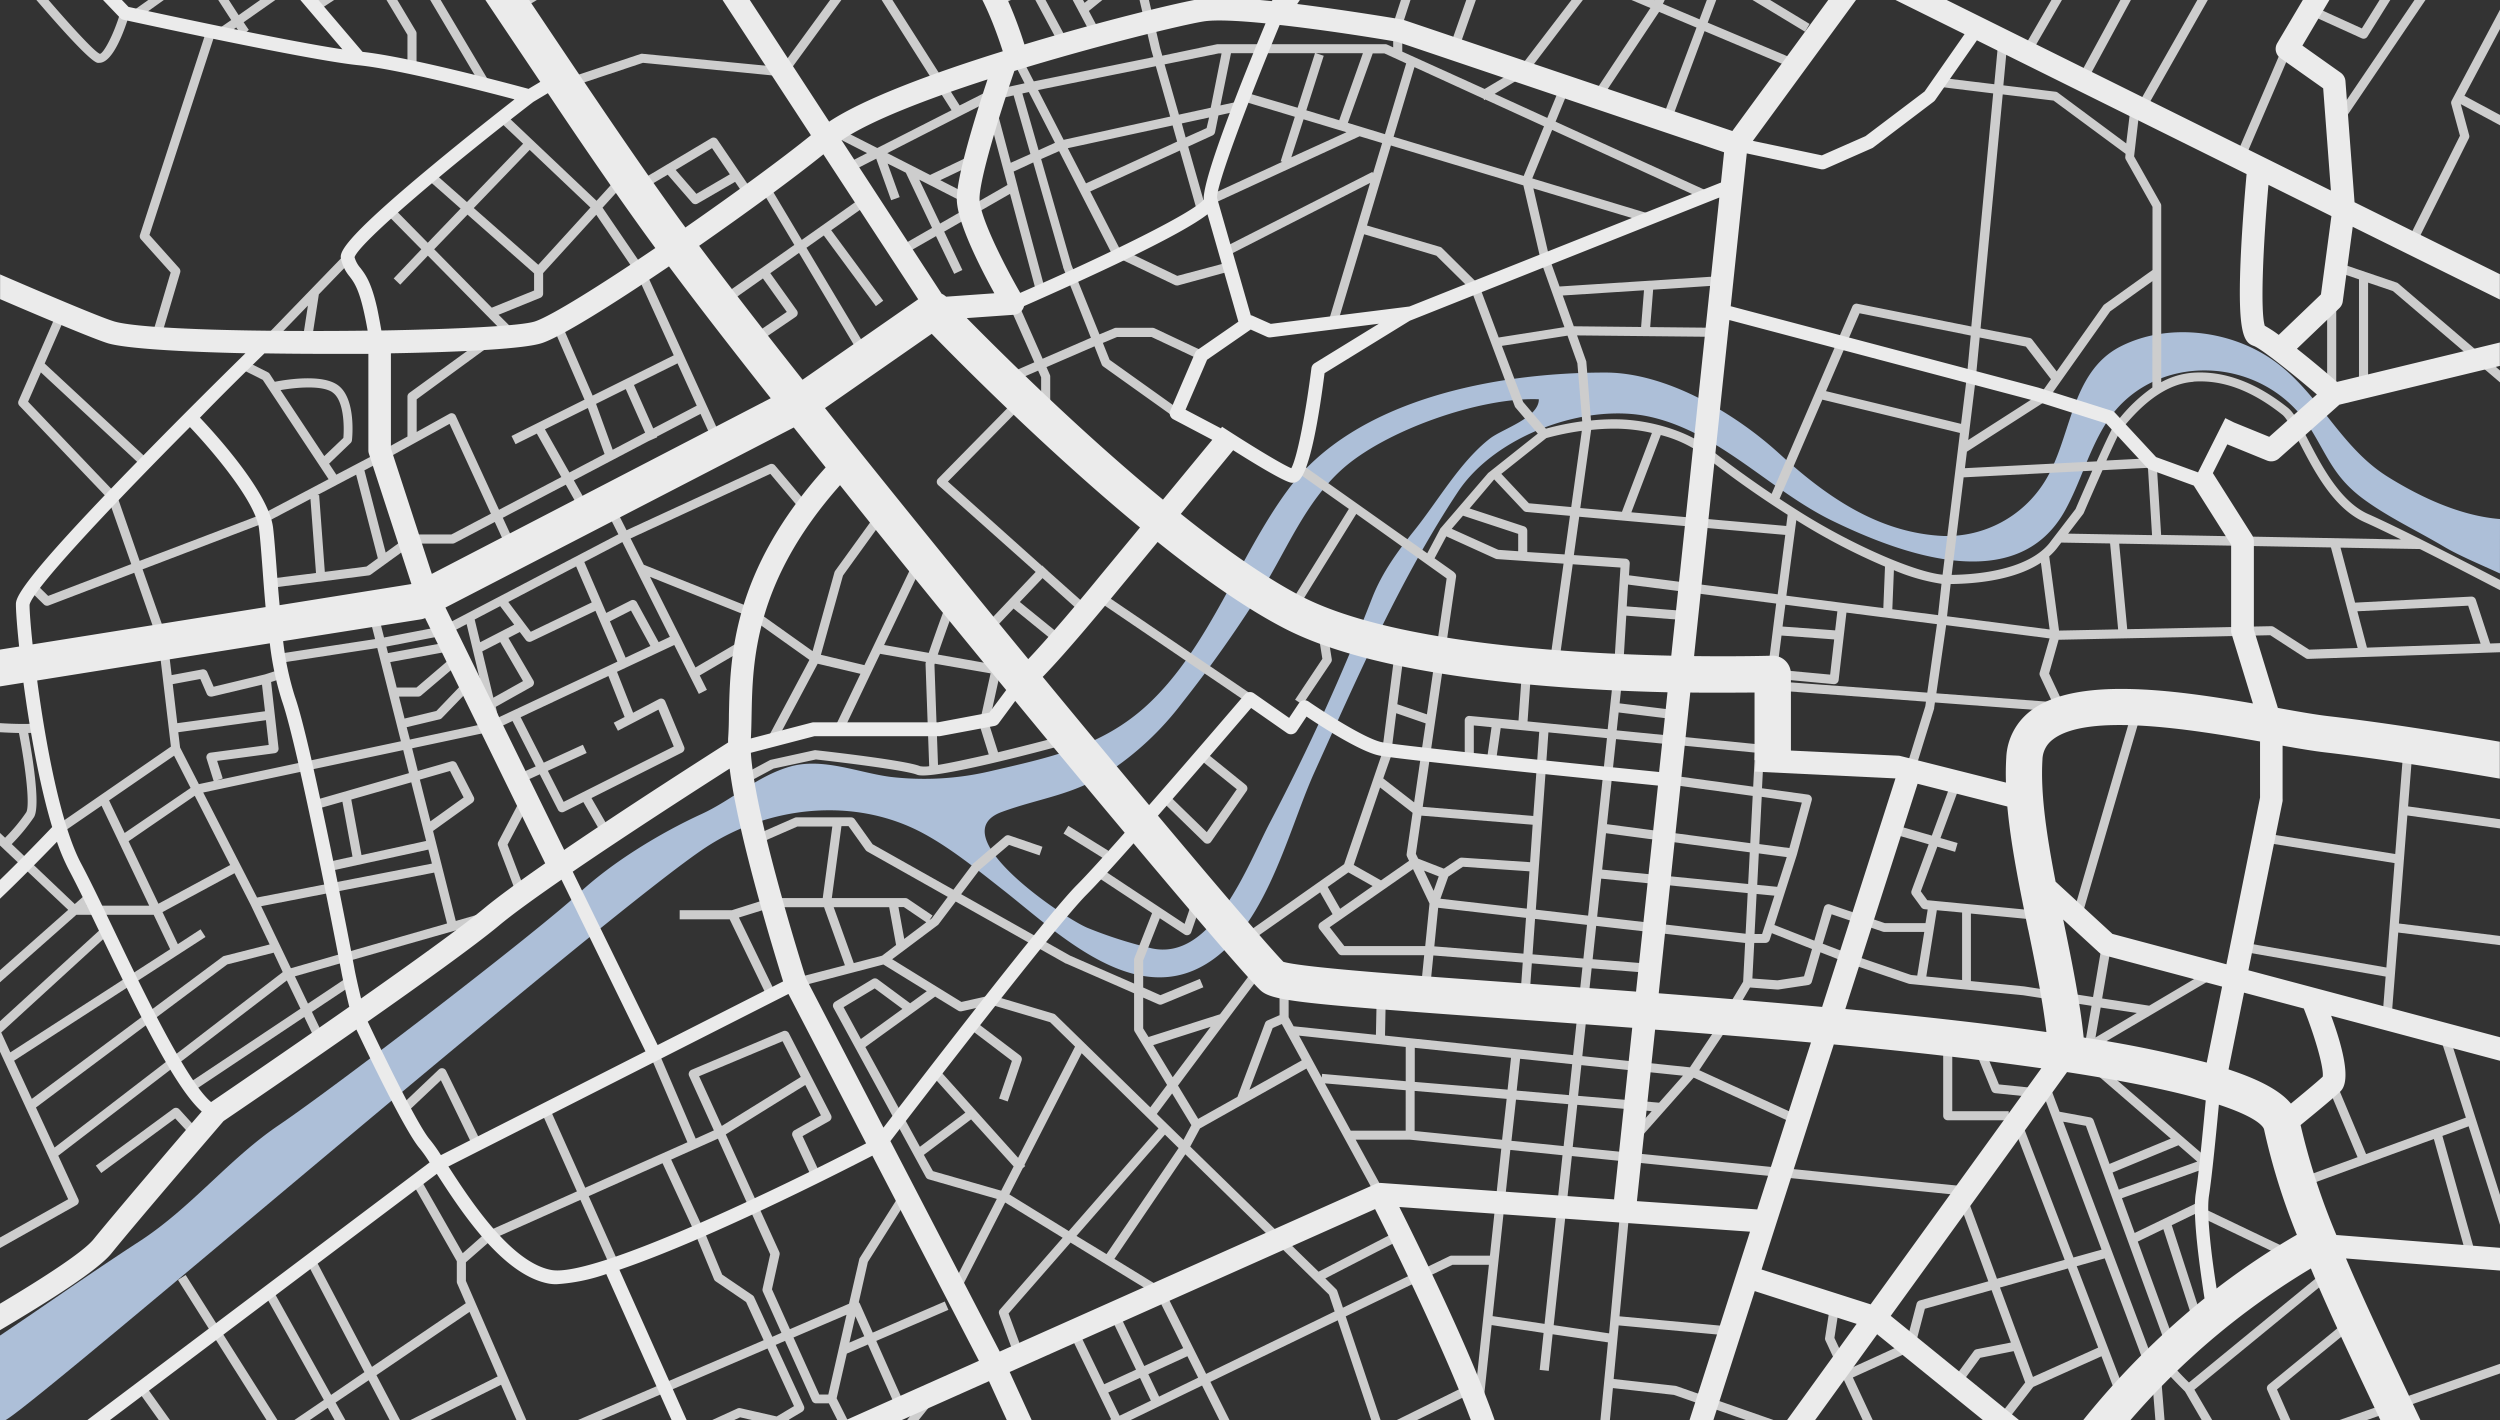<svg xmlns="http://www.w3.org/2000/svg" width="880" height="500" fill="none" viewBox="0 0 880 500"><rect x="0" y="0" width="880" height="500" fill="#333333" stroke="none"/><path fill="#ADBFD8" d="M880 182.704c-13.888-1.104-27.824-7.616-39.44-14.832-17.328-10.784-24.448-30.32-41.36-41.712-14.8-9.968-36.272-12.608-52.8-4.192-17.872 9.152-17.12 32.672-26.864 47.856a40.575 40.575 0 01-35.36 18.848c-23.184-1.056-41.504-14.048-57.92-29.04-15.424-14.08-39.6-28.496-61.152-28.496-38.048 0-88.112 9.104-111.888 41.456-17.28 23.488-27.504 55.216-49.136 75.344-16.288 15.152-35.2 18.784-56 23.648a102.09 102.09 0 01-34.704 1.872c-11.344-1.504-23.84-6.896-35.328-3.6-11.488 3.296-20.352 11.744-31.12 16.688-14.624 6.72-31.216 16.864-42.672 27.456-15.168 14.032-85.152 67.84-106.112 82.048-17.728 12.016-30.768 29.056-49.184 40.992-15.568 10.08-32.8 22.224-48.976 33.088v30.944c.8-.496 1.6-.96 2.416-1.472 15.664-9.856 211.568-178.672 246.096-201.36 22.256-14.64 52.432-17.84 76.432-4.928 9.696 5.216 19.056 12.8 27.584 19.504 17.872 13.888 43.312 39.28 67.792 28.704 24.48-10.576 32.544-47.92 42.368-69.68 15.216-33.6 30.048-67.76 50.496-98.672 13.088-19.792 44.896-31.584 67.744-26.432 24.336 5.472 42.224 25.968 64.144 36.608 23.712 11.52 64.912 27.088 81.888-3.744 5.344-9.728 8-20.112 13.84-29.76 16-26.688 56.144-25.6 72.672 1.312 6.16 10.032 8.336 17.056 18.688 24.656 8.752 6.4 18.768 11.04 28.096 16.592 5.248 3.12 12.528 6.144 19.744 9.456l.016-19.152zm-355.616-28.288c-10.496 8.224-18.144 21.824-26.48 32.224-5.824 7.28-11.312 14.72-14.832 23.648a771.723 771.723 0 01-35.888 78.944c-7.904 14.896-20.256 49.456-41.952 44.544a152.454 152.454 0 01-22.512-7.2c-8.704-3.696-51.792-32.848-30.048-40.784 13.52-4.928 24.768-5.84 37.088-13.76a105.107 105.107 0 0026.24-24.48 443.766 443.766 0 0028.592-40.576c8.688-14.24 15.008-30.128 27.616-41.6 15.328-13.936 49.104-25.68 69.472-24.832-.016 6.592-12.896 10.432-17.296 13.872z"/><path fill="#CDCDCD" d="M254.288 108.08l14.256-10.064 8.4 11.776-13.84 9.424 1.808 2.64 15.184-10.336a1.597 1.597 0 00.66-1.678 1.599 1.599 0 00-.26-.578l-9.344-13.104 10.096-7.136 22.4 37.536 2.752-1.6-22.528-37.744 6.112-4.32 18.32 24.864 2.592-1.904-18.304-24.816 13.344-9.44-1.84-2.608-21.872 15.456L270.288 64.4l-2.752 1.6L279.6 86.208l-27.2 19.2 1.888 2.672zM250.384 48.624l-25.6 15.248 1.6 2.752 8.64-5.136 8.544 9.824a1.594 1.594 0 001.2.56c.281-.003.557-.08.8-.224l13.184-7.632 3.904 5.728 2.64-1.792-12.8-18.848a1.602 1.602 0 00-2.112-.48zm-5.248 19.6l-7.296-8.4 12.8-7.68 6.256 9.216-11.76 6.864zM109.584 120.768l2.656-17.168 11.312-11.68-2.304-2.24-28.8 29.744 2.304 2.224 13.632-14.08-1.968 12.72 3.168.48zM34.32 22.112c.218.023.438.023.656 0 4.88 0 8.976-11.84 10.56-17.104l-3.072-.912c-2.64 8.8-6.192 14.848-7.312 14.848C32.368 17.904 15.84-1.056 0-20.24v5.024c12.592 15.2 30.768 36.544 34.32 37.328zM72.736 10.544L49.28 82.64a1.6 1.6 0 00.32 1.6l10.48 11.696-6.688 22.608 3.056.912 6.96-23.472a1.6 1.6 0 00-.352-1.6l-10.448-11.68L75.776 11.6l-3.04-1.056z"/><path fill="#CDCDCD" d="M0 439.312l26.912-15.12a1.598 1.598 0 00.672-2.064L20.512 406.8l80.448-61.68 4.8 9.936-39.744 26.48 1.776 2.656 39.312-26.224 4.32 9.008 2.896-1.392-4.528-9.408 13.68-9.12-1.776-2.656-13.296 8.864-4.592-9.6 64.64-18.464-.896-3.072-7.12 2.048-8-31.68 13.824-9.936a1.6 1.6 0 00.496-2.032L160.72 268.8a1.604 1.604 0 00-1.856-.8l-11.792 3.392-2-8 26.992-5.728c.121-.023.24-.06.352-.112l8-3.76 8.144 16-7.184 3.2 1.328 2.912L190 272.56l6.4 12.48a1.593 1.593 0 001.424.88c.251.005.499-.056.72-.176l6.8-3.408 6 10.4 2.768-1.6-5.904-10.224 31.84-16a1.603 1.603 0 00.768-2.032l-6.64-16a1.611 1.611 0 00-.928-.896 1.613 1.613 0 00-1.28.096l-9.12 4.8-5.664-14.4 20.16-9.44 8.64 17.216 2.848-1.44-2.528-5.056 17.184-10.08-1.6-2.752L244.8 234.96l-16-31.904 34.448 13.792 21.664 15.424-14.704 27.632 2.816 1.504 14.8-27.776 15.056 3.552-9.04 18.928 2.896 1.376 13.056-27.344 16.096 2.848v.192c-.065.18-.098.369-.096.56l1.28 35.952a9.763 9.763 0 01-3.2 0c-4.8-2.032-33.424-5.264-36.656-5.616a1.464 1.464 0 00-.528 0l-15.376 3.376a1.482 1.482 0 00-.416.16l-10.176 5.456 1.6 2.816 9.984-5.36 14.896-3.2c8.88.992 31.808 3.808 35.536 5.36 4.912 2.064 42.896-8 54.4-11.2l-.832-3.088c-8.4 2.272-17.12 4.512-24.992 6.4l-3.2-10.048 3.792-17.2h.288l.544-3.2h-.144l1.44-6.544-3.2-.688-1.456 6.672-19.28-3.392c2.608-7.536 5.856-16.688 6.672-18.112l-2.784-1.6c-1.104 1.936-5.072 13.296-7.072 19.12L311.2 227.04l13.44-28.16-2.88-1.376-17.488 36.624-15.312-3.632 7.776-27.904 14.56-20.16-2.592-1.888-14.736 20.4a2.156 2.156 0 00-.24.512l-7.696 27.744-21.104-15.024a1.168 1.168 0 00-.336-.192L226.624 198.8l-4.656-9.28 49.184-22.72 11.36 13.504 2.448-2.064-12.144-14.4a1.596 1.596 0 00-1.888-.416l-50.384 23.216-4.048-8-2.864 1.44 4.032 8-61.904 32.368-20.576 3.952-3.024-11.984-3.104.784 2.976 11.76-34.128 5.216.48 3.2 34.416-5.264 8.32 32.816-64.752 13.744L78.4 274l-1.968-6.176 20.24-2.688a1.6 1.6 0 001.376-1.76l-2.624-23.312 4.304-1.392-.976-3.04-5.504 1.76-18.048 4.336-2.256-5.168a1.601 1.601 0 00-1.76-.928l-10.768 2-1.408-11.856a1.73 1.73 0 000-.336l-8.816-25.04 43.2-16.48h.176l15.712-8.288 1.952 26.064-15.344 1.904.416 3.2 33.504-4.256c.265-.046.516-.15.736-.304l15.04-10.896h13.696a1.6 1.6 0 00.752-.176l14.128-7.424 5.136 11.2 2.912-1.344-5.216-11.344 22.16-11.648 5.344 9.456 2.8-1.6-5.296-9.376 26.4-13.872 2.928-1.296-.096-.224 15.344-8 5.328 11.712 2.912-1.328-27.76-60.96a1.695 1.695 0 00-.128-.24l-14.832-21.776 6.16-6.784-2.368-2.144-5.904 6.496-32.096-30.4-2.208 2.32 8.448 8-19.76 20.528-11.84-10.448-2.128 2.4 11.728 10.352-11.552 12.032-12.224-12.416L136 75.28l12.304 12.48L138.576 98l2.304 2.208L150.608 90l29.008 29.44 2.288-2.24-6.4-6.4 14.688-5.968a1.593 1.593 0 00.992-1.488v-7.216L209.888 75.6l14.32 21.04 12.944 28.432-28.544 14.176-10.128-23.376-2.928 1.264 10.192 23.536-25.696 12.8 1.424 2.88 7.488-3.728 8.624 15.296-21.936 11.52-15.216-33.056a1.593 1.593 0 00-.944-.848 1.602 1.602 0 00-1.28.112l-11.536 6.4V140.56l27.728-20.304-1.872-2.592-28.448 20.64a1.601 1.601 0 00-.656 1.296v14.064L132.8 159.52l-14.4 7.568-2.56-3.872 7.568-7.264c.269-.259.439-.604.48-.976.08-.608 1.6-14.896-5.104-19.504-5.648-3.888-18.112-1.856-22.048-1.088l-1.808-2.784a1.6 1.6 0 00-.608-.544l-8-4.032-1.44 2.864 7.616 3.824 23.152 34.96-23.552 12.416-42.944 16.336-8-23.088a1.81 1.81 0 00-.352-.576L9.888 141.392l4.512-10.304L50 164.16l2.192-2.336-36.464-33.856 6.8-15.568-2.928-1.264-13.072 29.952a1.6 1.6 0 00.32 1.744l31.344 32.896 8 22.832-29.232 11.2-4.368-4.288-2.24 2.288 5.088 5.008a1.6 1.6 0 001.12.464 1.46 1.46 0 00.576-.112l30.112-11.504 8.592 24.704 4.32 36.48-40 27.616 1.808 2.64 13.776-9.456 16.768 35.2H30.496l.96-.848-2.112-2.4-3.024 2.672L4.128 297.12a66.662 66.662 0 007.84-9.488C14.4 283.6 11.2 264.976 9.936 258c1.23.021 2.459-.13 3.648-.448l-1.088-3.008c-1.184.432-7.024.352-12.496 0v3.2c1.696.096 4.224.224 6.672.272 2.368 12.192 3.936 25.6 2.56 27.92a62.59 62.59 0 01-7.44 8.944L0 293.2v4.416l24 22.656-24 21.232v4.272L26.896 322h27.2l5.792 12.128-56.256 36.304-3.2-6.992 37.888-34.672-2.16-2.368L0 359.456v10.736l24 51.936L0 435.6v3.712zm348.688-202.288l-3.856 17.472a1.827 1.827 0 000 .832l3.2 10.24c-7.168 1.6-13.456 2.976-17.856 3.696L328.928 234c.035-.13.078-.258.128-.384l19.632 3.408zM186.448 52.768l21.376 20.288L189.472 93.2l-22.704-19.968 19.68-20.464zm-13.344 55.536l-20.272-20.56 11.728-12.192L188 96.224v6.032l-14.896 6.048zm42.56 50l-5.856-16.144 10.464-5.2 6.816 15.344-11.424 6zm29.584-15.504l-15.312 8-6.784-15.28 15.328-7.616 6.768 14.896zm-53.424 8.32l15.104-7.504 5.872 16.192-12.384 6.512-8.592-15.2zm-74.768-12.976c4.032 2.784 4.144 11.952 3.808 16l-6.72 6.4-15.392-23.232c5.248-.912 14.528-1.824 18.304.8v.032zm11.936 61.28l-14.656 1.872-2-27.04h-.592l13.616-7.168 7.632 29.424-4 2.912zm5.408-37.088l23.84-13.136 14.56 31.616-13.92 7.312h-13.808a1.6 1.6 0 00-.944.304l-8.368 6.064-7.488-28.944 6.128-3.216zm-115.2 241.6l-6.544-14.096L80 339.472l16.32-4.128 3.2 6.832-80.32 61.76zm83.2-63.12l-10.464-21.84 60.88-11.824 4.544 17.904-54.96 15.76zm24.848-39.84l-3.6-19.536 21.12-6.064 5.232 20.64-22.752 4.96zm31.152-29.6l4.8 9.328-11.696 8.4-3.712-14.688 10.608-3.04zm20.528-59.488l23.872-12.512 5.488 12.688-21.456 10.32-7.904-10.496zm2.064 8l-11.968 6.176-1.936-8 8.976-4.704 4.928 6.528zm-4.896 6.128l8 13.728-10.432 5.84-3.904-16.304 6.336-3.264zm-1.6 22.8l12.656-7.088a1.591 1.591 0 00.752-.976 1.595 1.595 0 00-.16-1.232l-8.768-14.976 4-2.064 2.112 2.816a1.596 1.596 0 001.968.48l22.544-10.768 7.728 17.888-41.92 19.664-.912-3.744zm40.192-30.128l7.424-3.776 6.832 12.48-8.736 4.096-5.52-12.8zm5.184 33.696l-3.84 2 1.472 2.832 14.272-7.424 5.392 12.976-38.768 19.488-5.552-10.944 13.664-6.256-1.328-2.912-13.776 6.304-8.144-16 30.896-14.496 5.712 14.432zm15.92-28.208l-3.952 1.856-7.664-14.016a1.603 1.603 0 00-2.128-.656l-8.64 4.384-7.728-17.92 13.392-7.008 16.72 33.36zm-92.64 31.792l11.6-2.768c.297-.066.569-.216.784-.432l10.928-11.312-2.304-2.224-10.56 11.024-11.2 2.672-1.952-7.728h6.752a1.6 1.6 0 001.04-.384l13.904-11.808L160 230.56 146.608 242h-6.976l-2.256-8.944 21.888-4-.576-3.2-22.112 4.032L136 227.6l20.624-3.984a1.49 1.49 0 00.448-.16l7.184-3.76 8.24 34.32-1.264.592-26.944 5.712-1.136-4.352zm.8 16.176l-33.696 9.68.88 3.072 9.392-2.688 3.552 19.312-9.168 2 .672 3.2 35.2-7.664 1.248 4.928-61.552 11.952-18.944-36.976 70.4-14.928 2.016 8.112zM81.008 304.48L55.76 318.112l-10.496-22 23.296-16 12.448 24.368zm-6.976-39.536a1.6 1.6 0 00-1.136.736 1.601 1.601 0 00-.176 1.344l2.48 7.888-5.2 1.104-6.608-12.896-.64-5.376 30.848-4.24.976 8.72-20.544 2.72zm-3.52-25.936l2.272 5.232a1.597 1.597 0 001.472.96h.368l17.6-4.192 1.056 9.36-30.88 4.192-1.6-13.744 9.712-1.808zM61.28 266l5.808 11.36-23.216 15.84-5.472-11.456L61.28 266zm11.056 63.808l-1.744-2.688-8 5.216-5.392-11.28 25.344-13.68 5.68 11.104 6.688 13.968-16 4.048a1.416 1.416 0 00-.56.272L11.2 386.8l-6.224-13.44 67.36-43.552z"/><path fill="#CDCDCD" d="M60.928 390.304l-27.2 20 1.904 2.592 26.048-19.2 6.4 6.896 2.32-2.112-7.28-8a1.6 1.6 0 00-2.192-.176zM182.064 283.6l-6.704 12.8a1.595 1.595 0 000 1.312l6.704 17.6 2.992-1.136-6.4-16.864 6.4-12.128-2.992-1.584z"/><path fill="#CDCDCD" d="M492.512 634L482.4 613.632v-.272l35.744-5.616 38.912-3.52 11.344 9.952V622h3.2v-8.56a1.595 1.595 0 00-.544-1.2l-12.4-10.88a1.597 1.597 0 00-1.2-.384l-39.696 3.584-35.36 5.568v-9.296l30.016-8-.832-3.088-29.936 8-19.808-39.632 34.64-17.024 7.6 22.64c.079.23.21.439.381.611.172.171.381.302.611.381l8.864 3.104c.139.05.285.077.432.08l42.432 2.56-1.6 17.392 3.2.288 1.712-18.336 12.48-9.456 17.136-1.376-.256-3.2-17.6 1.424a1.71 1.71 0 00-.832.32l-10.512 8 3.2-34.24 28.224 3.2.352-3.2-28.272-3.2 3.712-39.472 21.488 2.4L632.24 506l1.056-3.008-43.2-15.104-.352-.08-21.744-2.4 1.776-18.864 38.976 3.6.304-3.2-38.992-3.6 3.472-36.8-3.2-.304-3.936 43.104-19.504-2.896 6.4-59.52L689.6 420.672l-.768.272 11.056 30.08-24.128 6.736c-.27.075-.515.219-.712.418-.196.2-.337.447-.408.718l-3.616 13.776-20.208 9.216-5.104-10.944 1.76-11.408-3.2-.48-1.84 11.872c-.051.315-.006.638.128.928L664 517.68l-32.736 8.608-11.568-6.864-1.6 2.752 12.144 7.2c.249.142.529.219.816.224.138.016.278.016.416 0l33.936-8.928 21.632 46.4 2.896-1.36-37.728-80.832 20.88-9.504a1.599 1.599 0 00.88-1.056l3.584-13.632 23.488-6.56 6.784 18.448-12.032 2.352a1.6 1.6 0 00-.992.624l-7.632 10.432 2.592 1.888 7.264-9.92L708.8 475.6l4.064 11.024-9.6 12.4 2.528 1.968 9.92-12.8 24-10.784 6.224 16.256 2.976-1.136-17.904-46.832 9.856-2.752 14.48 38.608 3.056-1.152-32.16-85.568 8 1.456 28.96 79.456 3.008-1.104-13.712-37.616 9.008-4.352 11.2 34.496 3.056-.976-11.312-34.928 10.912-5.28-1.072 2.272 32.704 15.632 1.376-2.896-32.704-15.632-.112.24-1.28-2.64-22.88 11.04-4.464-12.256 30.176-10.784a1.602 1.602 0 00.512-2.72l-41.136-35.568-2.08 2.432 29.712 25.696-21.568 8.896-5.6-15.36a1.606 1.606 0 00-1.216-1.024l-10.768-1.984-3.904-10.384-2.992 1.12 21.68 57.808-9.888 2.768-18.496-48.32-2.976 1.136 18.368 48-23.824 6.656-10.864-29.552.288-2.88L553.6 403.744l1.6-14.848 26.192 2.24-8 9.088 2.384 2.128 20.4-23.024 36.08 16.512 1.328-2.912-35.456-16.224 11.904-17.808-.464-.32L616 347.6l9.6.72h.368l10.528-1.6a1.598 1.598 0 001.28-1.136l3.024-10.368 9.728 3.808 21.328 7.248.368.08 40 3.984 24 3.712-2.256 13.168-3.2 1.888 1.6 2.752 47.68-28.096-1.6-2.752L756.512 354l-16.56-2.544 3.2-18.768-3.2-.544-3.2 18.816-24.224-3.744-18.768-1.872v-23.776l23.04 2.208.304-3.2-38.704-3.712-2.272-3.12 5.808-15.712 6.256 1.808.88-3.088-6.032-1.744 7.088-19.2-3.008-1.104-7.12 19.424L665.6 290l-.896 3.088 14.192 4.096-6.016 16.304a1.598 1.598 0 00.208 1.504l3.2 4.384a1.601 1.601 0 001.136.656l1.12.112-.768 4.8h-14.32l-19.36-6.576a1.586 1.586 0 00-1.248.096 1.605 1.605 0 00-.8.96l-3.408 11.68-14.048-5.504 7.904-24.704 5.232-19.2a1.595 1.595 0 00-.692-1.769c-.193-.122-.41-.2-.636-.231l-16.176-2.224 1.728-33.6-3.2-.16-.928 18.176-48.736-4.8.672-6.304 20.16 2.464.4-3.2-20.224-2.464 1.088-10.208 1.264-20.672 21.152 1.632.256-3.2-21.248-1.696.464-7.68 52.144 6.688-2.816 22.56 3.2.4 1.488-11.696 18.544 1.36-1.424 12.384-20.064-1.856-.288 3.2 21.6 2.016h.144a1.6 1.6 0 001.6-1.424l2.752-23.76 31.856 4.08-3.408 24.096L627.68 240l-.24 3.2 50.496 3.792-.224 1.6-6.832 22.064 3.056.944 6.88-22.192v-.24l.272-1.904 42.928 3.2 1.76 3.776 2.912-1.36-7.408-15.808 3.344-11.872 74.496-1.6 12.448 8.08c.271.188.599.278.928.256L880 229.584v-3.2l-3.472.128-5.04-15.408a1.601 1.601 0 00-1.6-1.104l-40.896 2.128-5.136-19.36 27.952.496c9.872 4.96 20.608 10.528 28.192 14.48v-3.616c-13.664-7.12-35.856-18.544-46.4-23.184-9.904-4.4-16.496-17.12-21.312-26.416-2.672-5.184-4.8-9.28-6.944-10.976-11.2-8.96-22.528-13.12-33.504-12.352a27.766 27.766 0 00-11.088 3.328V72.4a1.596 1.596 0 00-.208-.784L751.2 55.04l2.032-17.44-3.2-.368-1.6 13.248-24.112-17.904a1.6 1.6 0 00-.752-.288l-18.384-2.24 1.456-15.616-3.2-.288-1.456 15.504-19.2-2.32-.384 3.2 19.2 2.352-7.696 82.048-40.08-8a1.599 1.599 0 00-1.792.928l-28.416 65.968c-13.792-9.296-22.688-16.528-22.832-16.64-6.112-4.8-19.2-9.6-32.528-9.6a79.544 79.544 0 00-8.224.432l-1.632-20.544a1.259 1.259 0 00-.08-.416l-3.2-8.992 45.536.48v-3.2l-19.792-.208 1.04-13.168 24.352-1.6-.208-3.2-57.088 3.68-3.536-9.904-5.68-24.624 40.24 12.096.912-3.056L539.36 62.8l6.992-17.072L600 70.304l1.328-2.912-53.76-24.56 4.304-10.528-2.96-1.2-4.272 10.4-18.528-8.464 10.56-6.4c.179-.102.337-.238.464-.4l24.192-31.696 19.616 8.272-21.472 32.432 2.656 1.776L584 4.176l13.168 5.536-11.424 30.4 3.008 1.12L600 10.96l31.152 13.136 1.232-2.944L601.12 7.968l5.36-14.256 28.896 17.456 1.6-2.736L607.68-9.344l6.208-16.496-3.008-1.12-6.08 16.272-11.84-4.112 6.192-13.104-2.896-1.36L582.4.048l-19.072-8 17.12-22.4-2.544-1.936-21.568 28.176-30.144-14.896 6.784-19.2-2.672-.944 1.408-.64 1.728 2.08 2.448-2.048-1.152-1.392 56.32-25.6.24-.144L619.2-86h-5.68l-24 16.368-56.912 25.84-10.112-12.16L558.704-86h-5.008L539.2-73.936l-26.752-10.208.976-1.856h-3.616l-.368.704-1.856-.704h-8.96l9.344 3.568-6.656 12.8-7.84 1.968a1.601 1.601 0 00-1.168 1.232l-3.568 17.968 3.2.624 3.36-16.976 7.04-1.744 11.2 4.8 4.48 5.376-12.608 10.464 2.048 2.464L520-53.904l9.6 11.488-.64.288 1.296 2.88-.288-.096-19.712 56 3.008 1.056 11.872-33.696 29.232 14.4-19.584 25.6-12.192 7.296L493.6 18.176V8.912l16.464-50.816-3.056-.992L490.48 8.176c-.051.16-.078.328-.08.496v8l-2.128-.976a1.6 1.6 0 00-.672-.144h-59.12L409.12 19.6l-.784-2.736-6.4-27.584 32.432-13.856 16.704 30 2.784-1.6-34.864-62.496a1.608 1.608 0 00-.997-.767 1.6 1.6 0 00-1.243.191l-20.544 12.8-8.976-14.4 21.712-13.584a44.622 44.622 0 019.376-1.968c4.8 0 7.44.944 7.92 1.872 1.12 2.256 4.704 10.192 4.8 10.272l2.928-1.312c0-.112-.432-.928-.944-2.096L460.288-86h-5.744L431.6-70.608c-.816-1.808-1.68-3.664-2.256-4.8L431.728-86h-3.28l-1.776 7.856a20.112 20.112 0 00-8.352-1.456c-.648.01-1.295.064-1.936.16l1.6-6.56h-3.296l-1.808 7.2c-2.624.592-4.96 1.328-5.12 1.376a1.391 1.391 0 00-.384.16L385.6-63.6l-10.56-16.752L384.928-86h-6.4l-5.12 2.928L371.52-86h-3.776l2.816 4.512-58.768 33.6L287.088-86H283.2l10.4 16-9.728 6.4-15.2-22.4h-3.888l16.48 24.144-16 10.464-17.872-26.224L259.072-86h-5.488l-24.64 17.696-31.552 18.08-17.968-31.12 8-4.656h-6.4l-3.2 1.888L176.752-86h-3.696l2.016 3.488-38.8 22.672-23.616 16.832-16.768-25.12 24.368-17.648-.176-.224h-4.976L66.032-50.48l-12.016 9.152L17.488-86h-4.144l5.984 7.312L0-63.824v4.048l21.36-16.432 19.376 23.696C38.4-50.384 20.24-34.208 13.088-27.84l2.112 2.4c5.952-5.296 24.32-21.648 27.568-24.592l8.704 10.64L22.96-17.68l1.936 2.56 28.448-21.664 6.912 10.928L33.6-6.592 35.472-4l26.512-19.2L69.088-12 46.56 4l1.856 2.608 22.4-16c4.016 6.32 7.856 12.288 10.576 16.448l-4.64 3.2 1.856 2.608 4.544-3.2c1.088 1.6 1.84 2.736 2.064 2.976l2.368-2.144c-.208-.256-.848-1.2-1.824-2.672l38.752-27.168 4.704 7.824-19.36 12.8 1.76 2.672 19.2-12.64 12.608 20.944V23.76h3.2V11.744a1.6 1.6 0 00-.24-.832l-12.8-21.44 8.352-5.488 27.92 47.104 2.752-1.6-28.8-48.544a1.6 1.6 0 00-1.663-.75c-.211.039-.413.12-.593.238l-9.6 6.4-4.8-8 25.232-17.84-1.84-2.608-25.136 17.728-10.976-16.464L138.016-57.2l38.656-22.544 17.952 31.12-35.952 20.592 1.6 2.784 35.968-20.608 16.112 27.904-32.48 19.808 1.6 2.72 60.304-36.8 32-21.024-2.064 1.6L285.984-33.2l-35.2 20.112 1.6 2.784L288-30.64 304.128-9.6l-9.6 6.544c-.144.111-.273.24-.384.384l-19.2 26.32-48.656-4.704a1.808 1.808 0 00-.656 0l-29.12 9.728 1.008 3.04 28.8-9.6 49.216 4.8a1.6 1.6 0 001.456-.656l19.6-26.848 9.312-6.4 29.04 45.792L308.8 52.096l-14.4-7.312-1.456 2.848 12.256 6.256-8 4.112 1.456 2.848 9.776-4.992 5.248 14.624 3.008-1.088-4.24-11.808 6.4 3.2 9.232 19.44-11.952 6.848 1.6 2.768 11.744-6.72 6.4 13.28 2.88-1.36-6.4-13.52 23.168-13.28 9.28 34.672 3.088-.832-9.488-35.488v-.08l-1.6-6.128 6.896-3.2 10.528 36.8v.16L384 118.896l-16.992 7.376-8.896-20.144-2.928 1.296 8.896 20.112-8 3.488 1.264 2.944 8.08-3.504 1.056 2.368v9.6h3.2v-9.904a1.43 1.43 0 00-.144-.64l-1.168-2.672 16.896-7.312 2.528 6.4c.116.283.31.528.56.704l25.024 17.856 1.872-2.608-24.656-17.6-2.384-5.952 4.992-2.08h12.128l17.04 8 1.36-2.896-17.36-8.192a1.715 1.715 0 00-.688-.144h-12.8a1.6 1.6 0 00-.608.112l-5.264 2.192L377.12 93.2l-10.64-37.216 6.32-2.784 18.56 36.128c.159.314.418.568.736.72l21.424 10.272c.219.106.46.161.704.16.138.022.278.022.416 0l18.624-5.088-.832-3.088-18.032 4.8-20.4-9.792-10.24-19.92 31.552-14.4 6.128 21.52 3.088-.88L418.24 51.6l8.56-3.92a1.602 1.602 0 00.896-1.152l1.2-5.904 7.904-1.744-.688-3.2-6.528 1.424 3.728-18.384h29.568l-6.128 19.2-18.8-5.52-.928 3.072 18.752 5.632-4.992 15.68.576.176-25.904 11.92 1.344 2.912 51.792-23.824 7.92 2.384-3.2 10.624-.24-.464-52.432 26.656 1.44 2.848L482.272 64.4l-14.608 48.72 3.072.928 9.456-31.584L505.6 90l12.32 12.16 15.28 40.848c.064.177.162.34.288.48l7.808 9.136-17.344 13.776a1.424 1.424 0 00-.224.208l-16.512 19.2a.948.948 0 00-.224.272l-4.592 8.672-44.192-31.28-1.856 2.608 18.448 13.056-21.728 35.008 2.704 1.6 21.632-34.848 31.808 22.704-6.944 47.856-10.416-3.568 2.544-19.808-3.2-.4-4.8 37.76-13.264 38.752-35.344 24.896 1.84 2.624 25.056-17.6 4.368 7.664-4.272 2.976a1.607 1.607 0 00-.656 1.072 1.593 1.593 0 00.32 1.216l6.656 8.576a1.588 1.588 0 001.264.624h28.944l-1.376 13.712 3.2.32 1.408-13.952L536 338.832l-.896 12.704 3.2.224.896-12.656 17.808 1.456-3.28 30.848-66.208-6.88.32-15.632h-3.2l-.32 15.36-28.976-3.008-1.744-3.2V346h-3.2v11.344l-4.24 1.856a1.602 1.602 0 00-.864.896l-9.728 26-13.808 7.744-7.104-11.712c10.72-14.4 28.288-37.856 30.192-40.256l-2.496-2c-1.04 1.312-6.4 8.528-12.928 17.152l-25.136 8L402.4 362v-10.848l5.408 2.368c.204.082.421.126.64.128.209-.003.416-.046.608-.128l14.528-6-1.232-2.944-13.888 5.728-6.064-2.704v-9.504l5.856-14.88 8.688 5.712c.26.175.566.27.88.272.173-.004.346-.031.512-.08a1.606 1.606 0 00.992-1.008l3.392-9.856-3.04-1.04-2.704 7.984-29.456-19.504-1.76 2.672 19.776 13.04-6.224 15.808a1.502 1.502 0 00-.112.592v8.4l-22.48-9.808-38.4-21.648 6.4-8.464 10.448-8.88 10.752 3.68 1.024-3.024-11.6-3.968a1.599 1.599 0 00-1.6.288l-11.2 9.6a.915.915 0 00-.24.256l-6.704 8.944-28.432-16-6.288-8.8a1.605 1.605 0 00-1.312-.672h-19.184c-.22.001-.437.044-.64.128l-14.608 6.4 1.28 2.928 14.288-6.24h12.272l-3.376 25.2h-18.016a1.609 1.609 0 00-.48 0L257.6 320.4h-18.352v3.2h17.6l13.264 27.392 2.88-1.408-12.896-26.608 11.728-3.648h18.24l7.344 20.448L279.6 344.4l.8 3.104 30.544-8 15.28 9.408-5.856 4.24-11.424-8.448a1.604 1.604 0 00-1.776-.096l-13.2 8a1.595 1.595 0 00-.72.956c-.108.4-.056.826.144 1.188l32.512 59.6a1.601 1.601 0 00.976.768l24 6.896-16.48 32.16 2.848 1.472 16.576-32.352 20.224 12.4L352 460.944a1.608 1.608 0 00-.371.758c-.053.282-.03.573.067.842l4.88 13.296 3.008-1.104-4.56-12.4 21.808-24.944 30.4 18.64 9.248 18.496-13.696 6.304-9.264-19.296-2.896 1.376 9.248 19.2-11.2 5.136-9.424-19.456-2.88 1.392 14.752 30.4-81.984 39.616-6.08-14 25.504-31.808-2.496-2-24.448 30.496-2.704-6.24 4.512-1.904a1.593 1.593 0 00.88-.912 1.589 1.589 0 00-.08-1.28l-9.728-19.36 3.6-15.728 7.424-3.2 10.192 22.992 2.928-1.312L308.448 472l25.392-10.928-1.28-2.944-25.36 10.944-4.496-10.128a1.607 1.607 0 00-.416-.544l3.2-14.176L320 421.2l-2.704-1.6-14.656 23.2a1.35 1.35 0 00-.192.496l-3.6 15.616-20.8 8.96-6.32-14.048 2.688-12.144c.067-.34.028-.692-.112-1.008l-18.832-41.36 27.984-17.392 5.504 10.688-9.312 5.248a1.603 1.603 0 00-.672 2.064l6.928 14.864 2.912-1.344-6.32-13.52 9.376-5.28a1.602 1.602 0 00.64-2.128l-14.816-28.8a1.603 1.603 0 00-2.048-.736l-32.24 13.6a1.602 1.602 0 00-.864.896 1.609 1.609 0 000 1.232l8.736 19.2-6.4 2.88-12.944-30.192-2.928 1.264 12.96 30.224-35.968 16-12.544-28.048-2.912 1.312 12.528 28.032-31.264 13.952a1.681 1.681 0 00-.4.256l-8.528 7.536-14.976-26.32-2.784 1.6 15.68 27.568v7.184c.002.219.046.437.128.64l3.024 6.944-33.008 22.4-20.128-38.272-2.832 1.472 20.288 38.656-11.712 8L96 454.016l-2.8 1.6L114 492.8l-14.56 9.888L65.36 448.8l-2.72 1.712L96.688 504.4l-22.64 15.376-22.976-32.192-2.608 1.856 22.928 32.16-28.688 19.472 1.792 2.656 28.8-19.52 19.056 26.72 2.592-1.856-6.8-9.6 21.808-14.144 2.592 4.112-6.144 25.264-43.92 25.232-19.84-36.112-2.8 1.6L59.712 581.6l-9.392 5.376-20.912-34.816 12.8-8.432-1.76-2.656L14.4 558.24 1.376 535.984 0 536.8v3.2l11.744 20.032L0 567.776v3.824l13.376-8.848 19.904 33.952-18.512 10.64L0 582.176v6.32l11.984 20.432L0 615.808v3.696L108.544 557.2a1.605 1.605 0 00.752-1.008l6.064-24.912 14.112 4.704-4.24 22.048 3.2.608 4.368-22.944 4.976-4.8.832-.48 11.984-4.944 37.92 72.208-32.24 15.52-31.472-53.216a1.597 1.597 0 00-1.808-.72 1.6 1.6 0 00-1.168 1.6V581.2l-5.92-9.6 2.816-10.336-3.072-.864-9.456 34.88a1.599 1.599 0 00.176 1.248l18.944 31.632L113.2 634h7.36l6.4-3.104 1.856 3.104h3.728l-2.688-4.496 25.168-12.16L164.8 634h3.712l-10.592-18.048 32-15.488 12.992 24.768-1.424.432-.272.128L185.84 634h6.8l9.984-5.312 41.504-12.8 20.928 2.608 14.4 9.104c.184.121.391.203.608.24l12.96 2.032.96 4.192h3.28l-.928-4.016 30.928-.384a1.608 1.608 0 001.136-.48l6-6.064c.296-.298.462-.7.464-1.12v-8.592l4.464-2.08 2.8 6.208a1.603 1.603 0 001.456.944h.272l63.664-11.056-.544-3.2-62.4 10.832-2.544-5.664 6.944-8.832c.212-.288.329-.635.336-.992V576.4h-3.2v22.64l-5.568 7.088-9.6-21.408 3.904-11.424-3.04-1.04-4.096 12.032a1.602 1.602 0 000 1.168l10.24 22.944-3.984 1.856-10.928-22.96a1.6 1.6 0 00-.88-.816l-8.24-3.04-8.32-10.144-2.496 2.032 6.768 8.288-26.88 11.76-11.552-29.168-2.976 1.168 11.6 29.28-35.264 15.472-15.712-30.528 73.12-35.328 4.144 9.36-4.16 10.576 2.976 1.168 4.4-11.2a1.609 1.609 0 000-1.232l-4.448-10.08 2.544-1.232 4.576 10.592c.168.369.463.664.832.832l10.144 4.432 3.744 11.2-.192.096.832 1.84.096.256.368.816 81.248-36.8 6.496 13.424-27.2 14.976 1.6 2.8 27.008-14.896 13.76 28.432 2.88-1.392-38.4-79.152 27.68-13.376 56.096 112.176v11.056l-3.808 2.064-13.184-5.392a1.6 1.6 0 00-.816-.096l-21.744 2.864-34.928 8c-.383.09-.719.318-.944.64L393.312 634h3.904l8.816-12.512 31.728-7.296 8.592 13.12-26.592 5.088.304 1.6h8.464l19.712-3.808 2.496 3.808h3.824l-2.928-4.48c.116-.023.229-.06.336-.112l27.376-14.8v.096l4.8 9.6-16.64 9.696h6.4l11.696-6.816 3.376 6.816h3.536zm274.304-230.864l6.624 5.744-27.616 9.872-2.192-6.032 23.184-9.584zm-38.912 43.36l10.656 27.856-22.96 10.32L704 453.2l23.904-6.704zm24.256-89.936l-14.56 8.64 1.824-10.544 12.736 1.904zM591.584-11.888L603.648-7.6 598.24 6.8l-12.896-5.44 6.24-13.248zm-75.872-52.208a1.808 1.808 0 00-.592-.448l-10.512-4.48 6.4-12.256 25.312 9.68-15.872 13.184-4.736-5.68zM55.904-38.736l12.032-9.168 25.36-18.352 7.44 11.2-37.872 27.312c-2.416-3.856-4.784-7.536-6.96-10.992zm8.672 13.696l37.936-27.36 7.536 11.2-38.4 27.312c-2.272-3.584-4.688-7.376-7.072-11.152zM122.8-22L84 5.328c-2.608-4.016-6.4-9.888-10.576-16.464l38.4-27.36L122.8-22zM16 560.992L26.736 554l20.8 34.592-11.504 6.608L16 560.992zm112.16 65.76l-18.688-31.312 5.312-19.632 7.296 11.952a1.6 1.6 0 001.808.704 1.598 1.598 0 001.168-1.6v-20.208l28.336 47.92-25.232 12.176zm332.192-71.52l-9.008-18.016 12.592-6.976a1.592 1.592 0 00.784-1.072l2.944-14.112 17.6 7.216c.192.082.399.125.608.128.214-.004.426-.047.624-.128l3.2-1.344L495.44 538l-35.088 17.232zm-6.512-31.184a1.607 1.607 0 00.592-1.248v-13.184l10.224 4.208-2.928 13.968-11.808 6.56-2.544-5.088 6.464-5.216zm-8 2.288l-8.96-17.92 10.032-1.872 4.256 1.76V522l-5.328 4.336zm111.184 40.928l-42.352-2.56-7.808-2.704-7.488-22.4 25.824-12.704 35.36 3.952-3.536 36.416zm-32-43.552a1.862 1.862 0 00-.88.16l-25.872 12.72-5.68-16.912 31.344-13.168 38.656 2.224-1.792 18.976-35.776-4zm40.976-51.2l-3.2 32.992-39.12-2.24a1.597 1.597 0 00-.72.112l-31.472 13.232-3.792-11.312L518.4 490.24l-1.424-2.88-30.208 14.912-13.072-38.912 37.6-18.16h12.8l-5.344 50.096 3.2.336 3.104-29.2 18.288 2.768-1.376 13.008 3.2.336 1.36-12.88L566 472.512zM470.72 454.4a1.612 1.612 0 00-.4-.624L466.512 450l27.2-14.016-1.456-2.848-28.112 14.496L418.96 403.6l3.44-6.4 37.456-21.056 24.608 45.056 2.816-1.6-10.08-18.432h19.12l32.128 3.2-4 37.632h-13.52a1.505 1.505 0 00-.688.16l-37.536 18.144-1.984-5.904zm59.616-67.6l-1.6 14.4-30.784-3.088V384l32.384 2.8zM498 380.832v-12l33.872 3.52-1.2 11.2-32.672-2.72zM494.8 398h-19.344l-9.088-16.656 28.432 2.416V398zm48.88 68l-18.288-2.72 6.24-58.496L550 406.64 543.68 466zm6.72-62.576l-18.368-1.856 1.6-14.496 18.384 1.6-1.616 14.752zm5.088-17.696l1.152-10.8 35.76 3.712-8.4 9.504-28.512-2.416zm-50.848-72.16l-3.376-7.104 5.168 2.032-1.792 5.072zm-18.528-3.68l-9.6-5.424 9.28-27.264 11.44 8.912-2.096 14.496c-.043.312.007.629.144.912l.704 1.488-9.872 6.88zm52.48-6.4l-24-1.6a1.75 1.75 0 00-1.008.272l-5.36 3.6-9.024-3.52-.816-1.696 1.952-13.44 39.152 3.2-.896 13.184zm-28.8 5.088l5.168-3.472 23.408 1.6-.944 13.136-30.4-3.488 2.768-7.776zm55.856-48.752l-6.64 62.48-18.4-2.112 4.432-62.4 20.608 2.032zm52.896 51.648l.56-11.072 9.824 1.296-3.36 10.464-7.024-.688zm6.032 3.808l-4.32 13.488H617.6l.72-14.096 6.256.608zm-9.232-4.112l-51.392-5.072 1.36-12.8 50.608 6.72-.576 11.152zm-51.728-1.888l51.568 5.088-.736 14.304-52.256-6 1.424-13.392zm127.04 11.936v23.76l-12.608-1.248 3.712-23.328 8.896.816zm-45.92.608l18.016 6.128c.164.059.338.086.512.08h14.08l-2.48 15.376-2.128-.208-21.088-7.168-10.048-3.84 3.136-10.368zm-6.912 12.24l-2.816 9.6-9.328 1.408-8.848-.64.656-12.528h3.936a1.601 1.601 0 001.52-1.12l.752-2.304 14.128 5.584zm-3.584-51.552l-4.384 16-10.576-1.392.848-16.64 14.112 2.032zm-16.512-17.6l-.608 12-29.12-4-.432 3.2 29.376 4.048-.848 16.64-50.448-6.688 3.2-29.936 48.88 4.736zm-44.32-62.4l.256-4.176a1.6 1.6 0 00-1.488-1.68L554 195.392l1.888-13.504 72.528 6.4-2.672 20.912-52.336-6.688zm58.896-19.408a220.552 220.552 0 0031.216 16.336l-.592 14.608-34.128-4.368 3.504-26.576zm64.544-64.304l16.256 3.2 8.832 11.488-3.52 4.976-25.6 16.416 2.688-22 1.344-14.08zm-5.648 49.232l45.28-2.352a1491.057 1491.057 0 00-5.888 13.504l-8.528 11.104c-5.168 7.44-17.904 11.792-35.072 12.08l4.208-34.336zm27.2 30.064l3.072 23.472-36.112-4.64 1.264-11.344c13.712-.176 24.64-2.784 31.776-7.488zm2.928-2.256a21.594 21.594 0 003.328-3.664l.912-1.184 17.184.304 2.832 30.24-20.8.432-3.456-26.128zm6.656-8l5.264-6.864c.081-.105.15-.217.208-.336a1306.788 1306.788 0 016.624-15.136l16-.832 1.44 23.696-29.536-.528zm-45.792 28.688l-16.096-2.064.56-13.76a69.436 69.436 0 0016.752 4.8l-1.216 11.024zm-36.224 5.36l-18.512-1.344.992-7.696 18.304 2.352-.784 6.688zm72 14.88a1.6 1.6 0 00.096 1.104l4.336 9.248-40.8-3.072 3.456-24 36.4 4.672-3.488 12.048zM868.8 213.2l4.368 13.36-40 1.408-3.376-12.8L868.8 213.2zm-38.912 14.88l-17.056.592-12.448-8a1.776 1.776 0 00-.912-.256l-50.688 1.056-2.832-30.112 74.544 1.344 9.392 35.376zm-57.808-93.744c10.288-.72 20.512 3.088 31.296 11.648 1.6 1.28 3.68 5.296 6.096 9.952 5.024 9.712 11.92 23.024 22.848 27.856 3.296 1.472 7.792 3.616 12.8 6.096l-84.4-1.6-1.6-25.52a1.6 1.6 0 00-1.68-1.504l-16 .832c2.528-5.6 4.64-10.112 5.248-10.96.423-.428.819-.882 1.184-1.36 3.104-3.504 12.128-14.544 24.24-15.376l-.032-.064zm-26.48 13.536c-.416.528-.72.896-.88 1.056-.768.656-3.44 6.288-6.672 13.472l-46.4 2.4.704-5.808 28.08-18.016c.179-.11.332-.257.448-.432l21.904-30.944 14.848-10.624V136.4a56.521 56.521 0 00-12.032 11.472zm-40.64-114.64l17.888 2.176 25.36 18.736-.112 1.056c-.038.332.029.668.192.96l9.392 16.656V95.04l-16.928 12.112c-.148.1-.277.225-.384.368l-16.416 23.216-8.608-11.2a1.604 1.604 0 00-.944-.592l-17.248-3.344 7.808-82.368zm-50.4 77.04l39.136 7.84-1.36 14.4-2.048 16.688-47.536-11.52 11.808-27.408zm-13.088 30.4l48.432 11.728-6.112 49.888c-9.808-.896-32-10.624-50.176-22.064a377.29 377.29 0 01-7.2-4.656l15.056-34.896zM629.248 181.2l-.496 3.936-54.512-4.8 10.352-27.2a43.869 43.869 0 0114.304 6.528 363.531 363.531 0 0030.352 21.536zm-47.776-28.8l-10.544 27.744-14.672-1.312 3.824-27.504a80.489 80.489 0 018.272-.448c4.416.02 8.816.53 13.12 1.52zm-24.672-.752l-3.728 26.832-14.896-1.328-9.712-10.352 15.84-12.592a96.528 96.528 0 0112.496-2.56zm21.888-49.472l-1.024 12.928-23.696-.256-3.872-10.832 28.592-1.84zm-35.2-57.712l-7.152 17.472-45.792-13.792 7.344-24.512 24.272 11.104.32.512.352-.224 20.656 9.44zM376.208-9.44l21.2-9.824.896 6.896L381.76.992 376.208-9.44zm-1.6-3.104l-7.584-11.952 27.584-17.168 2.448 19.056-22.288 10.336-.16-.272zm-31.488-49.6l12.976-7.408L366.4-51.536l-11.84 7.408-11.44-18.016zM367.968-48.8l8.4 14.672-11.072 6.88-9.04-14.224 11.712-7.328zm49.056-6.8l15.712 28.24L401.312-14l-3.776-29.52 19.488-12.08zm-23.536 10.88l-14.4 8.992-8.4-14.672 13.888-8.704 8.912 14.384zm-10.672-17.088l-13.776 8.624-10.224-17.92 13.44-7.664 10.56 16.96zM240.128-34.896l-25.072 15.28-6.176-10.72 17.328-10.56 12.432-2.736-.688-3.2-12.704 2.8a1.825 1.825 0 00-.48.208L207.28-33.168l-8.288-14.4 31.616-18.112.144-.096 14.048-9.968L254.112-62l-19.84 9.024 1.328 2.912 20.4-9.344 6.656 9.76-22.528 14.752zm34.288-18.656l20.992-13.76 13.6 20.96L288.784-34.8l-14.368-18.752zm16.336 21.312l20.192-11.536 16.4 18.176-20.64 14.192-15.952-20.832zm17.792 23.456l20.96-14.4 2.368 2.624 2.384-2.144-20.464-22.688 26.48-15.12 22.256 35.008L342.4-12.96l1.696 2.72 20.192-12.56 7.552 11.856L349.92-.768l1.344 2.896 11.472-5.312L373.248 16.4 376 14.8 365.568-4.592l7.664-3.568L384.64 13.2l2.816-1.488-4.176-7.856 15.744-12.8 6.208 26.48.736 2.576-41.904 8.496h-.192l-4.576-8.928-2.848 1.472 4.192 8.176-12.976 2.848a1.356 1.356 0 00-.384.144l-9.488 4.8-29.248-45.904zm56.848 40.48l41.456-8.4 5.056 17.744-37.504 8.176-9.008-17.52zm-9.6 25.6L350.4 36.912l-3.104.832 7.328 27.36-23.696 13.584-7.344-15.44 16.528 8.448 1.472-2.848-10.608-5.424 13.2-6.288-1.376-2.88-15.408 7.328-15.056-7.68 36.256-18.512 8.208-1.808 5.904 20.624-6.912 3.088zm9.792-4.416l-5.712-19.984 2.288-.496 9.184 17.872-5.76 2.608zm16.688 11.664l-6.4-12.384 36.88-8 1.6 5.68-32.08 14.704zm42.448-19.456l-7.376 3.312L416 43.44l9.6-2.08-.88 3.728zm1.456-7.168l-11.2 2.432-5.04-17.696 19.008-3.856h1.04l-3.808 19.12zm36.96-19.2h16.608l-8.352 23.6-11.568-3.488 6.128-19.2-2.816-.912zm-8.592 36.64L458.848 42l15.104 4.544-19.408 8.816zm19.904-12.112L483.2 18.8h4.112l7.664 3.504-7.472 24.928-13.056-3.984zM520.384 100l-12.8-12.688a1.456 1.456 0 00-.672-.4l-25.728-7.536 8.416-28.16 46.624 14.032 6.176 26.528v.176l8.272 23.2-23.136 3.648-6.768-18.08a1.596 1.596 0 00-.384-.64V100zm8.288 21.744l23.088-3.6 3.472 9.712 1.712 20.448a95.849 95.849 0 00-12.8 2.592l-8-9.408-7.472-19.744zm-2.72 47.008l10.304 10.96c.269.285.633.462 1.024.496l15.344 1.36-1.888 13.584-13.136-.832v-7.52a1.6 1.6 0 00-1.104-1.52l-19.2-6.304 8.656-10.224zm8.448 25.28l-7.008-.496-16.384-7.392 3.968-4.624 19.424 6.4v6.112zm-22.544 7.376l-6.896-4.88 4.144-7.728 17.296 7.856c.171.08.356.129.544.144l23.424 1.6-5.088 36.576 3.2.448 5.12-36.8 16.8 1.152-2.4 37.248-2.096 19.664-28.208-2.752 1.312-18.624-3.2-.224-1.296 18.528-17.168-1.6a1.595 1.595 0 00-1.76 1.584v13.776h3.2V255.36l6.24.608-1.712 12 3.2.448 1.728-12.128 13.568 1.328-2.096 29.6-38.912-3.2 11.728-80.912a1.603 1.603 0 00-.672-1.616v-.08zM489.6 266l1.872-14.944 10.352 3.568-4.048 27.808-10.88-8.432 2.704-7.68a2.847 2.847 0 000-.32zm-22.24 46.208l7.264-5.12 8.528 4.8-11.408 8-4.384-7.68zm5.84 20.8l-5.152-6.624 29.344-20.448 5.792 12.112-1.504 14.96H473.2zm31.68.112l1.36-13.584 30.912 3.552-.896 12.592-31.376-2.56zm34.576 2.816l.88-12.48 18.288 2.096-1.264 11.856-17.904-1.472zm20.8 4.912l20.112 1.6.272-3.2-20.032-1.6 1.248-11.744 52.432 6.016-.704 13.616-9.824 16.336.24.144-9.136 13.68-37.888-3.936 3.28-30.912zm-8 44.64l-18.384-1.6 1.2-11.2 18.336 1.904-1.152 10.896zm-57.44-16.96v12.064L465.376 378l-.112 1.296-8-14.752 37.552 3.984zM448 361.856l3.2-1.408 7.024 12.8-18.416 10.352L448 361.856zm-28.64 34.192l-2.784 5.216-9.376-9.152 5.392-7.216 6.768 11.152zm6.768-34.608L412.8 379.184l-6.864-11.312 20.192-6.432zm-50.912-22.24h.144l23.84 10.432v12.704a1.6 1.6 0 00.24.832l11.36 18.72-5.904 7.904L371.52 357.2a1.598 1.598 0 00-.656-.384l-21.52-6.4a1.69 1.69 0 00-.8 0l-10.112 2.272-24.384-15.04 16-11.984c.127-.09.24-.198.336-.32l6.032-8 38.8 21.856zm-56.928-8.704l-2.032-11.2h1.904l7.888 5.344-7.76 5.856zM296.192 290.8h2.496l6.016 8.432c.139.186.313.344.512.464l28.384 16-5.6 7.568-.816.608 1.072-1.6-8.672-5.856a1.508 1.508 0 00-.896-.288H292.8l3.392-25.328zm-2.736 28.528h19.536l2.432 13.312-4.928 3.76-9.968 2.608-7.072-19.68zm43.84 36.432a1.6 1.6 0 001.184.208l10.352-2.32 20.8 6.16 8.784 8.592-20.048 39.136-28.016-31.232-2.384 2.144 11.84 13.184-16 12.032-19.2-35.104 24.56-17.76 8.128 4.96zm-29.392-7.84l9.744 7.216-14.624 10.592-6.08-11.2 10.96-6.608zm20.496 64.32l-3.2-5.728 16.624-12.48 14.976 16.56-4.384 8.528-24.016-6.88zm26.896 8.192l4.72-9.216.88-.784-.304-.336 20.16-39.36 27.024 26.464-31.568 36.128-20.912-12.896zm54.768-21.04l4.8 4.72-25.376 37.328-10.56-6.4 31.136-35.648zm-.784 54.16l-17.008-10.432 24.976-36.8 50.56 49.408 1.984 5.904L424.56 483.6l-14.672-29.36a1.792 1.792 0 00-.608-.688zm-108.672 57.92l-14.928 6.256-2.784-6.928h.112l-4.8-10.48a1.604 1.604 0 00-.512-.608l4.624-2.752a1.597 1.597 0 00.64-2.048l-9.904-21.52 3.28-1.408 9.472 21.056a1.603 1.603 0 001.456.944h4.496l8.848 17.488zM185.2 507.6L152 521.344l-9.056-17.232 33.424-16.672 8.832 20.16zm12.032-1.6l.8 3.2-2.608 3.024-5.328-1.296-.672-1.6 7.808-3.328zm3.776 4.64a1.592 1.592 0 00.336-1.44l-1.136-4.464 69.952-30.064 9.328 20.288-6.096 3.632-12.8-2.912a1.599 1.599 0 00-1.024.112l-58.48 26.688-3.2-8.176 3.12-3.664zm103.216-40.288l-5.232 2.24 2.112-9.248 3.12 7.008zm-6.256-7.552l-6.4 28.064h-3.2l-9.056-20.064 18.656-8zm-22.496-96.288l6.4 12.576-27.792 17.232-8-17.488 29.392-12.32zm-4.352 75.024l-2.688 12.128c-.067.34-.028.692.112 1.008l6.512 14.48-3.2 1.408-6.4-13.968a1.6 1.6 0 00-.544-.656l-10.704-7.28-6.576-15.92-11.376-24.576 16.448-7.344 18.416 40.72zm-97.84-5.344l31.024-13.84 10.496 23.456 2.912-1.312-10.48-23.456 25.984-11.584L244.592 434l6.736 16.304c.117.291.318.542.576.72l10.72 7.296 6.176 13.44-80.688 34.672L164 450.864v-6.544l9.28-8.128zm-8 25.6l9.888 22.72-33.6 16.784-9.056-17.232 32.768-22.272zm-35.504 24.064l8.928 16.944-11.376 7.376-9.2-16.48 11.648-7.84zm-14.4 9.696L124.56 512l-13.76 8.928-9.824-15.584 14.4-9.792zm-29.136 41.36l-10.336-14.496 22.496-15.28 9.792 15.536-21.952 14.24zm28.96-9.056l-2.608-4.256 13.616-8.848 8.272 14.816-3.584 3.472-15.696-5.184zm21.728-.304l-8.096-14.512 11.296-7.328 8.864 16.864-12.064 4.976zm49.488-16.944l.992 2.304a1.6 1.6 0 001.088.912l6.256 1.6 3.36 8.448-36.192 16.512-8.32-16.192 32.816-13.584zm-23.008 32.544L199.36 526.8l7.232 18.208 18.08 35.2-33.328 16.032-27.936-53.088zm148.096 42.48l.144.176a1.6 1.6 0 00.688.496l8 2.976 11.2 23.472v8.592l-4.96 5.056-31.152.384-11.2-28.432 27.616-12.08-.336-.64zm-19.696 40.752l-10.912-1.728-14.512-9.12a1.606 1.606 0 00-.656-.24l-15.824-1.968 31.312-13.696 10.592 26.752zM241.696 613.2l-35.632 11.04-13.232-25.2 33.296-16.08 15.568 30.24zm21.392-51.648l2.336-7.504a1.602 1.602 0 000-1.168l-13.44-28.256-2.88 1.376 13.152 27.696-3.04 9.76-31.584 15.264-18.048-35.088-7.232-18.208 58.176-26.528 15.216 3.456 3.2 7.152 1.792 4.432-12.176 27.792 2.944 1.28 10.912-24.928.928 2.304a1.605 1.605 0 001.488 1.008c.214-.004.426-.047.624-.128l4.8-2 10.624 24-37.792 18.288zm40.624-19.632l-10.56-23.904 2.816-1.168 10.304 23.824-2.56 1.248zm22.208 15.872a1.597 1.597 0 00-.88-.96l-10.224-4.48-4.416-10.096 24.64-11.904 13.984 30.4-19.2 8.72-3.904-11.68zm81.904-23.712L352 559.376l-14.016-30.4 54.592-26.384 15.248 31.488zm-17.728-43.92l11.2-5.136 3.808 8-11.024 5.312-3.984-8.176zM408 491.6l-3.792-7.888 13.76-6.32 3.776 7.552L408 491.6zm62.88-26.848l17.856 53.136-2.8 1.184-38.064-15.664a1.712 1.712 0 00-.896-.096l-11.408 2.128-9.504-19.024 44.816-21.664zM450.656 626.48l-.912.176-8.608-13.152 20.256-2.656 10.352 4.224-21.088 11.408z"/><path fill="#CDCDCD" d="M155.888 376.032a1.6 1.6 0 00-1.392.4l-12.288 11.68 2.208 2.32 10.784-10.176 11.312 23.344 2.88-1.408-12.352-25.232a1.598 1.598 0 00-1.152-.928zM376.049 290.693l-1.69 2.718 14.145 8.794 1.69-2.717-14.145-8.795zM351.68 386.688l3.04 1.024 4.88-14.4a1.6 1.6 0 00-.544-1.792l-16-12.128-1.92 2.608 15.056 11.44-4.512 13.248zM411.088 279.6l-2.224 2.304 15.008 14.624c.3.29.702.45 1.12.448h.144a1.596 1.596 0 001.168-.672l12.496-17.872a1.602 1.602 0 00-.304-2.16L424 264.544l-2 2.496 13.344 10.768-10.56 15.104-13.696-13.312zM387.535 208.408l-1.799 2.647 53.363 36.251 1.798-2.647-53.362-36.251zM356.944 141.28l-26.736 27.2a1.601 1.601 0 00-.307 1.804c.093.197.224.372.387.516l34.256 30.528-17.712 18.704 2.336 2.192 7.6-8 12.624 10.272 2.016-2.496-12.432-10.096 8-8.4 14.272 12.8 2.128-2.384-14.192-12.656-2.336-2.208-.096.112-33.088-29.648 25.6-26-2.32-2.24zM458.528 248.032l10-14.864c.229-.337.321-.749.256-1.152l-1.968-12.224-3.2.512 1.856 11.6-9.6 14.4 2.656 1.728zM779.968-61.808a1.284 1.284 0 00-.176.24L754.944-15.76 686.8-54.912l-1.6 2.768 50.336 28.928L712.608 16.4l2.784 1.6 22.912-39.632 15.104 8.688-21.872 40.304 2.816 1.6 48.176-88.784L803.952-86h-4.144l-19.84 24.192zM753.408 35.344l2.784 1.584L825.936-86h-3.696L753.408 35.344zM880 40.48l-12.512-6.752L880 10.224V3.408l-17.008 32a1.594 1.594 0 00-.144 1.168l3.056 11.2-18.529 37.104 2.865 1.424 18.784-37.584c.181-.35.226-.755.127-1.136l-2.959-10.928L880 44.112V40.48zM880 431.152v-10.544l-18.176-57.088-3.056.96 9.216 28.928-35.12 12.832-10.64-25.344-2.96 1.232 10.592 25.2-20 7.312 1.088 3.008 45.776-16.72 11.712 41.952 3.088-.864-11.792-42.176 9.232-3.376L880 431.152zM870.592 556.752l9.408-4V549.2l-10.512 4.48-61.2 13.44-14.112-17.728 67.056-13.408h.304L880 528.24v-3.472l-19.552 8.176-21.344 4.272-12.4-35.104L880 483.456v-3.392l-71.472 25.024-7.024-16 28.016-22.96-2.016-2.464-28.976 23.728a1.597 1.597 0 00-.448 1.872l7.408 16.88-19.2 6.704-13.856-23.68 49.328-40.448-2.032-2.48-49.216 40.4a84.477 84.477 0 01-7.744-8.544 1.451 1.451 0 01-.368 1.6l-2.224-2.304c-.319.326-.502.76-.512 1.216 0 .688 0 1.728 9.456 11.2l14.944 25.6 5.648 33.312c.05.265.165.512.336.72l24.496 30.8-38.864 25.136-6.112-10.4-9.184-114.176-3.2.256L766.4 595.6c.024.238.1.468.224.672L788.8 634h3.712l-15.184-25.856 39.232-25.44 17.872 22.4 2.496-1.984L810.496 570l31.264-6.864 7.52 34.384 3.2-.672-7.504-34.4 14.4-3.2 9.136 29.232 3.056-.96-9.168-28.96 7.872-1.728.32-.08zm-83.2-40.88l36.272-12.704 12.24 34.688-43.328 8.656-5.184-30.64zM684 365.328v27.408a1.6 1.6 0 001.6 1.6h21.472v-3.2H687.2v-25.808H684z"/><path fill="#CDCDCD" d="M717.375 383.136l-13.76-1.424-6.48-15.808-2.96 1.216 6.832 16.688a1.598 1.598 0 001.312.992l14.736 1.52.32-3.184zM803.55 16.551l-16.535 38.486 2.94 1.264 16.535-38.487-2.94-1.263zM880-44.432l-58.656 86.56L824 43.92l56-82.64v-5.712zM831.376 10l-18.24-8.288-1.328 2.912 19.52 8.864a1.597 1.597 0 002.016-.608L880-61.92v-6.048L831.376 10zM843.648 99.472l-22.4-7.616-1.04 3.024 10.159 3.456v37.952h3.2v-36.8l8.753 2.976L880 134.608V130.4l-35.825-30.624a1.463 1.463 0 00-.527-.304zM822.352 105.552h-3.2v30.736h3.2v-30.736zM849.328 262.464l-3.2-.24-3.008 38.384-46.096-7.296-.496 3.168 46.352 7.328L840 340.56l-50.704-8.848-.544 3.152 50.992 8.896-1.152 14.752 3.184.256 2.4-30.512L880 332.688v-3.232l-35.584-4.384 2.976-38.032L880 291.6v-3.232l-32.352-4.512 1.68-21.392zM751.623 246.645l-23.059 78.958 3.072.897 23.059-78.957-3.072-.898z"/><path fill="#EBEBEB" d="M836.336 608.4c4.288-3.088 19.936-9.424 40.896-17.024a641.868 641.868 0 012.768 7.792v-36.32C869.44 536.8 857.92 512.4 847.344 490c-7.904-16.72-15.312-32.384-21.552-47.024L880 447.232v-8l-57.6-4.512a238.585 238.585 0 01-12.592-38.704c4.368-3.568 11.072-9.072 13.728-11.568 1.344-1.248 5.152-4.8-2.976-26.896l59.44 15.84v-8.288l-88.56-23.568L803.472 282a4.453 4.453 0 000-.8v-18.72c5.808 1.024 10.864 1.888 14.864 2.352 20.656 2.4 41.408 5.824 61.6 9.248v-12.992c-19.68-3.312-39.872-6.624-60.128-8.976-4.48-.512-10.736-1.6-18-2.928l-8.448-27.568v-31.072a4.06 4.06 0 00-.608-2.144l-13.824-21.856 5.088-10.128 13.968 5.696a4.049 4.049 0 004.176-.72l21.312-18.944 56.48-13.648v-8.24l-57.328 13.872c-3.312-2.848-8.8-7.52-14.096-11.68l14.944-14.304a3.997 3.997 0 001.184-2.368l3.504-26.24 51.792 25.6v-8.928L828.8 71.2l-3.2-42.592a4.023 4.023 0 00-1.6-2.96l-13.552-9.6L870.832-86h-9.296L801.6 15.168a3.967 3.967 0 001.136 5.296l15.024 10.624 2.72 35.984L661.856-11.6l54.4-74.4h-9.904L654.4-14.976l-37.872-14.752a3.196 3.196 0 00-.88-.224c-7.856-1.152-18.8-2.784-31.104-4.656L622.912-86h-5.984l-11.936 16L592-86h-6.192l16.224 19.952L579.2-35.44c-34.752-5.36-77.792-12.352-93.168-16.16 2.528-9.008 5.168-22.08 7.456-34.4h-8.144c-2.288 12.432-4.96 25.36-7.408 33.6l-48.336-16a2.448 2.448 0 00-2.176.336l-9.12 6.672L403.552-86h-5.6l17.6 29.344a2.48 2.48 0 001.6 1.12 2.4 2.4 0 001.888-.416l10.256-7.488 47.152 15.584a3.204 3.204 0 01-.128.368C471.008-34.208 452.736-7.04 447.648.4c-10.528-1.072-20.144-1.6-25.296-.752-7.52 1.232-33.936 7.584-61.76 16-2.176-6.976-7.296-21.472-14.304-29.76-8.816-10.416-21.552-31.216-22.256-44.8.074-9.019.608-18.028 1.6-26.992h-8a266.446 266.446 0 00-1.6 27.408c.864 16.464 14.912 38.672 24.144 49.6 6.048 7.152 10.736 20.496 12.8 26.944-24.48 7.616-48.768 16.576-61.12 24.768L248.432-23.76 227.68-86h-8.48l21.76 65.264c.11.327.261.639.448.928L285.44 47.6c-10.56 8.544-27.376 20.8-44.176 32.48-1.008-1.376-2-2.72-2.928-4.016-15.056-20.8-34.016-49.088-54.112-79.088C166.112-30.096 146.864-58.8 127.872-86H112.24c20.56 29.152 41.632 60.624 61.36 90.096 5.632 8.416 11.2 16.688 16.576 24.72l-4.128 2.464c-6.512-1.76-41.696-11.2-58.432-13.024L48-75.312c3.2-3.6 6.56-7.2 9.952-10.688h-17.6c-1.6 1.712-3.088 3.408-4.608 5.12-4.4 4.912-8.96 9.984-13.536 14.608a489.792 489.792 0 00-21.04 22.576L0-44.912v22.4a570.645 570.645 0 016.88-8.208L42.272 6.272c.323.351.748.592 1.216.688 2.656.576 65.136 14.24 82.672 16 13.792 1.376 43.488 8.976 54.944 12.016-5.808 4.544-17.424 13.68-28.8 23.136-33.6 27.84-32.752 31.12-32.208 33.296a14.29 14.29 0 002.96 5.904c1.504 1.984 3.2 4.224 5.04 12.448.528 2.368.96 4.576 1.312 6.624-36.928.48-79.088-.384-89.072-3.2-3.952-1.136-19.2-7.488-40.304-16.592v8.704c19.84 8.528 34.128 14.4 38.096 15.584 6.256 1.792 25.456 2.96 48.272 3.472-7.776 7.616-22.592 22.272-37.28 37.328C5.6 206.144 5.6 210.672 5.6 212.848c0 2.176.384 7.648 1.136 14.736L0 228.656v12.96l8.256-1.312c2.144 16 5.536 35.68 10.112 50.816-6.112 6.4-12.544 12.944-18.368 18.592v6.64a433.337 433.337 0 004.416-4.256c6.24-6.112 12.272-12.304 15.632-15.792a72.01 72.01 0 004.24 9.984c3.024 5.664 6.88 13.68 11.328 22.96 14.4 29.968 26.416 54.048 35.392 62.016-6.784 7.904-29.344 34.224-38.112 45.008C29.392 440.592 16 449.36 0 458.896v9.328c18.032-10.656 34.544-21.296 39.104-26.896 9.6-11.872 36.24-42.816 39.584-46.72a4368.845 4368.845 0 0046.768-32.208c4.112 8.704 17.392 36.336 22.4 41.984a49.384 49.384 0 013.36 4.8L0 522.992v18.896a184.033 184.033 0 0120.432 4.384c21.056 6.128 89.808 17.584 129.968 21.024L30.784 634h16.432l117.824-65.6c12.896.8 30.4 1.808 48.864 2.864l38.272 2.224c-4.912 18.768-13.568 37.472-22.688 57.136l-1.6 3.44h14.096c9.04-19.52 18.192-39.6 23.168-59.808 13.072.8 24.72 1.6 33.04 2.176 17.968 1.36 39.216 3.2 61.712 5.104 10.752.912 21.856 1.872 33.008 2.8L415.664 634h8.8l-22.4-48.96c32.768 2.688 65.472 5.168 91.2 6.272 5.568.24 10.432.688 14.912 1.232 0 .096 0 .208.08.304.688 1.68 1.392 3.392 2.112 5.088 2.688 6.496 5.712 13.776 6.288 17.968-7.472 2.928-16.208 10.592-24.72 18.096h7.264c6.064-5.264 12.336-10.384 17.6-12.912V634h8v-14.72c13.648-.24 41.6 6.544 51.2 8.976V634h12.8c0-1.44-.096-2.896-.08-4.368a109.454 109.454 0 013.2-21.856c.96-4.528 1.936-9.136 2.576-13.92A232.84 232.84 0 00620.512 586c3.328-1.136 6.96-2.384 11.056-3.76 7.808-2.608 17.28-3.472 27.312-4.384 9.376-.864 18.944-1.744 27.584-4.176l3.92 60.32h4.8l-3.984-61.904a47.955 47.955 0 006.4-2.912c13.68-7.6 21.04-21.296 28.16-34.544a150.57 150.57 0 019.904-16.704 261.103 261.103 0 0177.76-71.44c6.4 15.312 14.16 31.6 22.4 49.008 12.656 26.768 26.688 56.464 38.704 88.368-10.24 3.712-18.8 6.976-25.6 9.744-19.04 7.824-21.728 10.784-20.8 14.848.544 2.48 3.52 12.8 7.232 25.6h8.336c-3.472-11.808-6.272-21.504-7.36-25.664zm-25.408-253.408c4.144 10.416 7.12 21.056 6.672 24-2.368 2.176-7.312 6.256-11.2 9.472-3.296-3.968-9.68-8-21.952-12.032l5.456-27.008 21.024 5.568zM658.464 459.136l-38.4-12.272 25.424-79.216c20.176 1.888 40 3.984 58.416 6.4a1316.98 1316.98 0 0114.64 1.984l-60.08 83.104zM584.72 582.688a214.78 214.78 0 01-24 2.096c-15.536.672-25.248-.928-36.512-2.784a602.44 602.44 0 00-8.464-1.328c1.6-11.296 6.4-29.44 9.392-40.608 2.352-8.8 4.384-16.416 5.136-20.8 2.24-12.912-26.448-71.872-37.712-94.4L616 433.552l-26.192 81.6c-.1.278-.159.569-.176.864l-4.016 44.8v.192l-.896 21.68zM351.904 475.744l-38.48-74.08c10.432-13.616 58.56-76.256 69.072-86.768 3.392-3.392 9.488-10.096 16.512-18.032 23.28 27.76 40.464 47.696 44.576 51.632 4.112 3.936 13.968 4.8 89.904 10.288 13.024.928 26.832 1.92 41.056 2.992l-6.4 60.4-82-5.776a3.978 3.978 0 00-1.904.336l-132.336 59.008zm-100.88 44.976l-32.992-73.76c30.4-10.32 75.904-33.376 89.04-40.16l37.504 72.208-93.552 41.712zM127.088 351.472c-.912-3.808-1.936-8.288-2.352-10.672-.656-3.824-15.152-79.264-20.928-95.6a103.785 103.785 0 01-4.144-19.52l48.544-7.68a6.528 6.528 0 001.44-.432l42.256 86.32c-9.024 6.272-16.832 11.952-21.68 16-7.712 6.4-25.168 18.96-43.136 31.584zM137.6 124.368c25.488-.448 47.328-1.6 53.264-3.632 6.752-2.256 24.928-13.616 44.608-26.96 9.872 13.248 22.176 29.152 35.824 46.4L152 202l-14.4-44.16v-33.472zM356.912 110.8a3.976 3.976 0 003.2-2.128 4.07 4.07 0 00.352-.928c5.776-2.544 19.2-8.496 32.496-14.816 18.864-9.024 27.872-14.24 32.08-17.504l10.864 37.808-14.4 9.952a2.372 2.372 0 00-.832 1.024l-8.736 20.32a2.387 2.387 0 001.088 3.072l13.696 7.216-17.36 21.056c-28.8-23.696-56.528-51.2-69.056-63.904l16.608-1.168zM450.448 8.784c15.312 1.696 32.56 4.416 41.36 5.936L606.88 53.6l-1.104 10.656-109.664 43.632L447.328 114l-6.4-2.848c-.209-.09-.43-.15-.656-.176l-11.856-41.248c-.432-3.984 10.624-33.504 22.032-60.976v.032zM588.288 230.8c-38.672-.848-99.2-4.88-130.16-20.88-12.8-6.624-27.632-17.152-42.48-29.04l18.432-22.4c6.96 4.4 16.928 10.496 20.096 11.36.272.07.551.107.832.112a3.364 3.364 0 001.856-.592c4.304-2.896 7.68-24.528 9.376-38l30.048-18.48L605.2 69.536 588.288 230.8zm29.648 36.8l-.192 4L667.2 274l-25.808 80.432c-19.2-1.744-38.656-3.328-57.52-4.8l11.104-105.856c9.6.128 17.456 0 22.624 0V267.6h.336zm96 59.648c2.512 12.224 5.072 24.784 6.4 36.032-4.448-.64-9.12-1.264-14.032-1.904-17.952-2.304-37.168-4.352-56.752-6.208l25.44-79.28 31.584 8c1.248 13.648 4.32 28.672 7.328 43.36h.032zm-95.392 98.464l-42.352-2.912 6.4-60.368c18 1.376 36.512 2.864 54.864 4.528l-18.912 58.752zm-42.656-76.672c-14.4-1.088-28.336-2.08-41.488-3.024-37.184-2.656-75.584-5.408-82.656-7.456-4.8-4.976-21.648-24.592-44.144-51.44a4588.457 4588.457 0 0032.8-37.904l12.624 8.816a2.448 2.448 0 001.824.4 2.512 2.512 0 001.6-1.024l3.456-5.168c5.168 3.472 18.88 12.336 25.6 13.712 6.928 1.44 79.872 8.752 98.096 10.576l-7.712 72.512zM584 271.744c-17.952-1.792-91.024-9.12-97.6-10.496-5.936-1.232-20.624-10.752-25.792-14.32a2.413 2.413 0 00-1.808-.384 2.512 2.512 0 00-1.6 1.024l-3.424 5.136-12.4-8.672a2.399 2.399 0 00-3.2.416c-.288.32-17.504 20.464-33.696 38.944a8151.786 8151.786 0 01-37.44-45.136c8.592-8.784 23.024-26.336 26.448-30.512l14-16.96c15.472 12.368 31.056 23.424 44.8 30.496 33.184 17.136 94.864 21.456 134.672 22.4L584 271.744zM283.712 344.4c-1.472-4.624-18.096-57.392-19.408-79.424l22.4-5.84H330.4c.149.016.299.016.448 0l19.2-3.6a2.463 2.463 0 001.488-.928l5.824-7.888a6703.825 6703.825 0 0038.528 46.4c-7.184 8.112-13.408 14.976-16.784 18.352-10.464 10.448-55.296 68.704-68.128 85.456L283.712 344.4zm70.496-101.536l-5.984 8-18.048 3.392H286.4c-.205.003-.409.03-.608.08l-21.488 5.6c.144-2.576.208-5.328.256-8.256.368-18.816.912-46.816 31.136-80.896 19.024 23.872 39.28 48.816 58.512 72.144v-.064zM440.256 116l5.712 2.56a2.24 2.24 0 001.28.192l38.112-4.8-22.624 13.904a2.446 2.446 0 00-1.12 1.76c-1.808 14.592-4.928 31.456-7.088 35.2-4.256-1.84-16.816-9.68-24.368-14.608l-.384.576-12.464-6.56 7.584-17.6L440.256 116zm-112.288 1.504c10.592 10.896 41.104 41.6 73.312 68.176l-13.984 16.928c-9.12 11.2-19.44 23.184-25.36 29.392-23.84-28.992-49.12-60.128-71.536-88.352l37.568-26.144zm-37.344 47.024c-33.088 36.704-33.6 66.864-34.048 87.088 0 3.04-.112 5.904-.288 8.464v1.28c-7.504 4.8-34.864 22.224-57.696 37.808L156.8 213.856l122.608-63.376 11.216 14.048zM256.832 270.48c2.96 23.872 16 65.888 18.816 74.976l-44.16 22.4-29.888-61.024c20.128-13.76 44.464-29.408 55.232-36.288v-.064zm20.704 79.392l27.328 52.592c-28.8 14.944-95.76 47.392-110.816 44.56-14.112-2.64-28.256-24.112-36.208-36.432l119.696-60.72zM597.552 517.2l20.128-62.72L653.536 466l-58.656 81.12 2.672-29.92zm135.904-152c-1.296-12.704-4.192-26.832-7.008-40.576l-.192-.944 12.64 11.616a4.237 4.237 0 001.68.928l41.6 11.056-5.408 26.752a399.9 399.9 0 00-43.312-8.832zm50.24-25.776l-40.112-10.688-20.016-18.384c-3.024-15.6-5.376-30.8-4.624-42.944a9.083 9.083 0 013.568-7.04c12.128-9.6 48.752-3.648 73.024.64v19.744l-11.84 58.672zm1.904-116.032l7.424 24.224c-28.272-4.896-62.752-9.6-78.4 2.736a21.87 21.87 0 00-8.416 16.304 94.45 94.45 0 00-.112 8.816l-37.088-9.344a4.246 4.246 0 00-.784-.128l-37.824-1.808V237.2a6.417 6.417 0 00-1.947-4.601 6.403 6.403 0 00-4.661-1.799c-.368 0-11.2.352-27.472.144l12.416-118.288 107.472 28.432 25.184 8 14.4 15.584c.26.281.584.495.944.624l15.472 5.632 13.152 20.8v30.528c.026.388.107.771.24 1.136zm13.168-69.632l-12.448-5.072-3.008-1.504-9.6 19.088-14.768-5.376-14.48-15.616a2.372 2.372 0 00-1.04-.656l-25.904-8.176-108.304-28.656L614.864 54l26.24 5.6c.165.016.331.016.496 0 .337.002.669-.07.976-.208l16.32-7.2c.173-.065.335-.157.48-.272l21.28-16.144c.194-.152.367-.33.512-.528l14.704-21.056L790.8 61.28c-.496 5.536-1.328 15.456-1.872 25.408-1.6 30.56.784 33.808 4.384 35.072 2.4.832 12.8 9.008 22.224 17.088l-16.768 14.912zm18.208-50.128l-14.864 14.24a44.605 44.605 0 00-4.912-3.2c-1.6-5.12-.608-27.968 1.296-49.6l22.16 10.992-3.68 27.568zm-125.456-91.6l-14.064 20.16-20.8 15.728-15.36 6.768-24.288-5.104 40-54.64 34.512 17.088zm-208-56c25.984 6.544 121.984 20.64 130.56 21.888L649.6-8.288l-39.808 54.4L494.08 7.008a3.963 3.963 0 00-.592-.144c-1.296-.224-18.992-3.2-36.88-5.456C463.6-8.96 478.304-31.392 483.504-44l.016.032zm-59.904 51.52c4.176-.688 12.384-.272 21.856.672-8 19.2-22.144 54.544-21.76 61.984-3.072 4.368-34.368 19.712-64.592 32.88-5.824-10.112-14.16-26.656-14.32-32.928-.176-6.544 6.944-29.696 12.256-45.184C386.48 15.936 416 8.8 423.616 7.552zm-76 20.4c-4.08 12.288-11.024 34.496-10.816 42.416.224 8.176 8.448 24.224 13.216 32.864l-16.976 1.2a6.935 6.935 0 00-1.6-1.056l-35.2-54c10.096-6.896 30.16-14.56 51.376-21.424zM289.84 54.32l33.36 51.024-40.704 28.32c-13.904-17.6-26.416-33.776-36.4-47.136C262.8 74.88 279.36 62.8 289.84 54.32zM10.032-34.416A500.376 500.376 0 0131.28-57.2c4.608-4.656 9.072-9.6 13.408-14.4l75.84 88.96c-21.344-3.2-68.8-13.536-75.296-14.928l-35.2-36.848zM132.8 108.672c-2.048-9.232-4.176-12.048-5.888-14.288a9.803 9.803 0 01-2.112-3.856c1.856-5.296 33.232-31.776 62.944-54.672l5.104-3.056c12.8 19.2 24.864 36.656 35.104 50.784l2.72 3.728c-19.2 13.008-36.592 23.904-42.352 25.824-4.8 1.6-27.584 2.72-54.08 3.2-.4-2.336-.88-4.912-1.44-7.664zm-39.648 15.712c7.12.112 14.48.176 21.84.176h14.672v33.92c0 .418.065.834.192 1.232l14.96 45.872-46.4 7.44a719.758 719.758 0 01-1.088-13.392c-.416-5.456-.768-10.192-1.2-13.84-1.456-12.32-20.048-32.752-25.744-38.768 7.344-7.584 15.072-15.2 22.704-22.64h.064zM10.4 212.928c.752-4.8 26.368-32.352 56.448-62.592 7.696 8.096 23.232 26.224 24.352 35.952.416 3.536.768 8.208 1.184 13.632.32 4.368.672 9.056 1.104 13.776l-82.016 13.12c-.704-6.72-1.072-11.776-1.072-13.888zM74.304 387.92C65.6 380.656 49.76 347.6 40 327.168c-4.464-9.328-8.336-17.376-11.424-23.152-7.28-13.632-12.576-42.624-15.488-64.48l81.888-13.088A107.4 107.4 0 0099.28 246.8c5.68 16.08 20.08 91.024 20.8 94.8.512 2.944 1.856 8.672 2.864 12.8-22.656 15.84-44.912 30.976-48.64 33.52zm55.136-28.304c18.864-13.216 37.632-26.704 45.936-33.6 4.8-4.048 12.928-9.904 22.272-16.368L227.2 370.08l-72 36.528a53.234 53.234 0 00-3.824-5.392c-4.176-4.768-16.512-30.096-21.936-41.6zm-128 169.6l-1.392-.24L153.76 413.2c8.848 13.712 23.248 35.6 39.392 38.624.877.154 1.766.229 2.656.224a65.756 65.756 0 0017.6-3.584l33.2 74.224-74.624 33.264-13.712-.864c-37.248-2.48-112.976-14.88-134.288-21.088a206.04 206.04 0 00-22.48-4.848l-.064.064zm359.568 39.504c-22.528-1.92-43.808-3.744-61.808-5.12-18.64-1.408-53.648-3.424-84.528-5.2l-25.296-1.456 158.752-70.768 38.736 84.72-25.856-2.176zm34.96 2.96l-40.56-88.736L484.032 425.6c17.376 34.464 39.872 83.904 38.4 92.272-.704 4.064-2.688 11.504-4.992 20.128-4.592 17.248-8.24 31.536-9.6 41.6-4.256-.48-8.848-.88-14.08-1.104-27.328-1.152-62.8-3.888-97.792-6.816zm183.456 33.52a155.987 155.987 0 00-3.088 18.256c-10.512-2.672-37.6-9.12-51.792-8.864-.816-5.28-3.696-12.288-6.768-19.648-.128-.336-.272-.672-.416-1.008l4.8.784a177.998 177.998 0 0031.552 3.104c2.4 0 4.928 0 7.616-.176 7.856-.352 14.272-.832 19.872-1.504-.496 2.896-1.12 5.856-1.776 9.056zm111.904-47.12c-8.592 4.8-21.312 5.936-33.6 7.056-10.336.944-21.008 1.904-30.24 5.008-4.112 1.376-7.776 2.64-11.2 3.792A238.647 238.647 0 01592.8 581.2l.752-18.576 67.2-92.96 59.6 48.336c-2.08 3.504-4.048 7.104-5.952 10.656-6.496 12.08-12.672 23.552-23.072 29.344v.08zm33.936-47.584c-.176.24-.336.512-.528.768l-59.2-48.08 62.064-85.808c23.104 3.552 38.528 6.992 48.816 9.984-.816 8.928-2.4 25.456-3.52 32.752-1.232 8 1.6 27.2 3.088 36.928a280.286 280.286 0 00-50.72 53.376v.08zm54.992-56.88c-1.6-10.016-3.712-26.144-2.688-32.768 1.12-7.248 2.624-22.88 3.472-32 14.176 4.672 15.728 8 15.904 8.688a230.932 230.932 0 0011.552 37.104 257.197 257.197 0 00-28.24 18.896v.08z"/></svg>